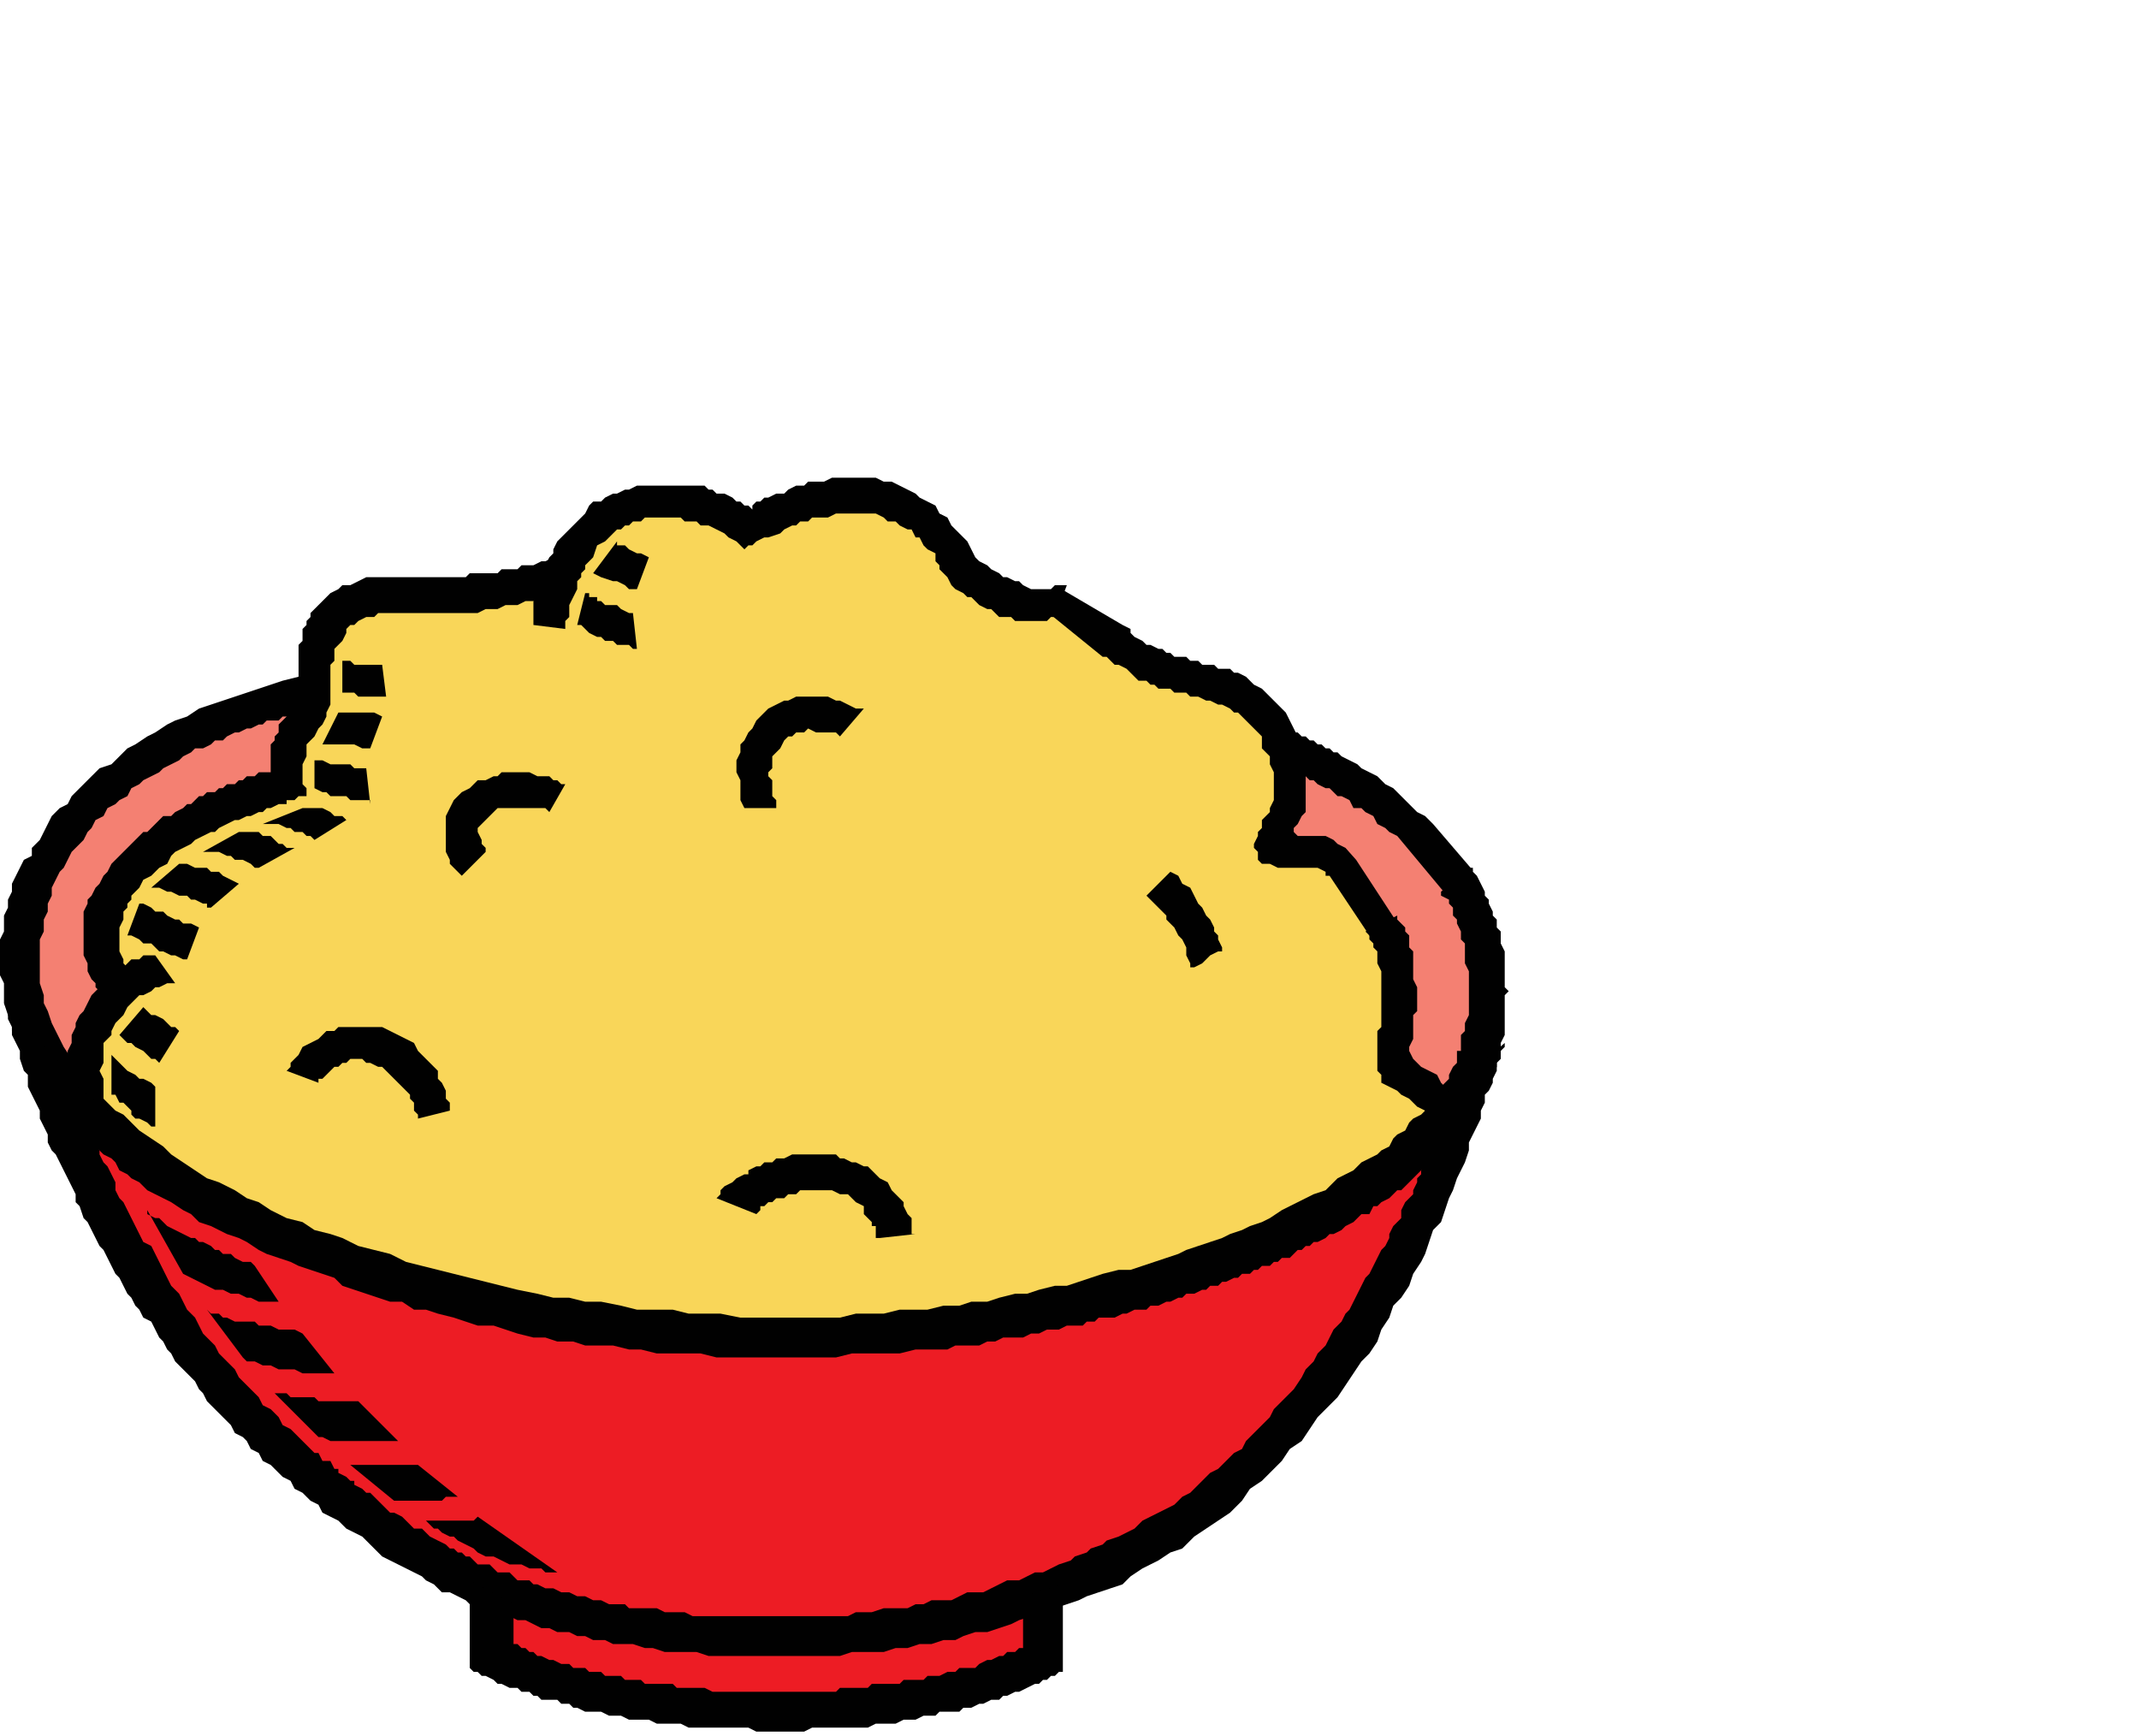 <svg width="403" height="327" viewBox="0 0 403 327" fill="none" xmlns="http://www.w3.org/2000/svg">
<g clip-path="url(#clip0)">
<path fill-rule="evenodd" clip-rule="evenodd" d="M8.25 201.75L279.75 198L269.25 229.5H268.5V231H267.75L267 232.5L266.25 233.25L265.5 234.75V235.5L264.75 236.25V237L263.25 238.5V239.25L262.5 240.75L261.75 241.5V242.25L261 243L260.25 244.5L259.5 245.25V246L258.75 247.5L258 248.25L257.25 249.75L256.5 250.5L255.75 252L255 252.75L254.25 253.5L253.5 255L252.75 255.75L252 257.25L251.25 258L250.5 259.5L247.5 262.5L246.75 264L243.75 267L243 268.5L242.25 269.25L240.75 270L240 271.5L237 274.5L236.25 276L234.75 276.75L234 277.5L232.5 278.25L231.75 279.75L231 280.5L229.5 281.25L228.75 282L227.25 282.75L226.5 283.5L225 284.25L224.25 285L222.75 285.75L221.25 287.25L219.75 288L219 288.75H218.25L216.75 289.5L215.25 291H214.5L212.25 293.25H211.5L210.75 294H210L209.25 294.75L206.25 296.25H205.5L204 297L202.5 298.5H201L200.25 299.25H198.75L197.25 300H195.75L195 300.75L196.5 313.5H195L194.25 314.25H193.5L192.75 315H191.25L190.5 315.75H189L187.5 316.5H186L184.5 317.25H183L182.25 318H180.75L180 318.75H177L175.5 319.5H174.75L174 320.25H170.25L168.75 321H166.5L165.75 321.75H162L160.5 322.5H152.25L151.5 323.25H144L143.25 322.5H134.25L133.5 321.75H127.5L126 321H124.5L123.75 320.25H120L119.25 319.5H116.25L114.75 318.75H111.75L111 318H110.25L108.75 317.25H105.75L105 316.5H102.75L101.25 315.75H99.75L98.25 315H97.5L96 314.25H95.25L94.5 313.5H93V303L59.25 279L58.5 278.25H57.75L47.25 267.75L45.75 265.5L44.25 264.75L43.5 263.25L42.75 262.5L41.25 261.75V261L39.75 260.25V258.75L38.25 258V257.25L36.75 256.5L36 255.75L35.25 254.25L33 252L32.25 250.5L31.5 249.75L30.75 248.25L30 247.5V246.75L29.25 245.25L28.5 244.5L27.75 243L26.25 241.5L25.5 240L24.75 239.25V238.5L24 237L23.25 236.25V234.75L21.75 233.25V231.75L21 231V229.5L19.5 228V226.5L18.75 225.75V225L18 224.25V223.5L17.25 222.75V222L16.5 221.25V219.75L15.75 219V218.25L15 216.75L14.25 216L13.5 214.5V213L12.75 211.5V210.75L11.25 209.25V207.75L10.5 207V206.25L9.75 205.5V204L9 203.25V202.5H8.25V201.75Z" fill="#ED1C24"/>
<path fill-rule="evenodd" clip-rule="evenodd" d="M57 129H56.25L55.5 129.75H54L52.5 130.5H51L49.5 131.25H48.75L48 132H45.75L44.25 133.5H42.75L42 134.25H41.25L39.75 135L39 135.75H38.25L36.75 136.5L36 137.25L34.5 138L33.75 138.75H32.25L31.5 139.5L30 140.25L29.25 141L26.25 142.5L25.5 144L24.75 144.75L23.25 145.5L22.5 146.25L21 147L20.25 148.5L18.75 149.25L15.75 152.25L15 153.75L14.25 154.5L13.5 156L12 156.75L10.5 159.75L9.75 160.5L6 168V169.5L4.5 172.5V174.75L3.75 176.25V183.75L4.5 185.25V187.5L6 190.5V192L7.5 193.5V195L9 196.5L11.25 201L14.25 204L15 205.5L16.5 206.25L17.25 207.75L21.75 212.25L23.25 213L26.25 216L27.75 216.75L32.25 221.25L35.25 222.75L36.75 224.25L39 225L41.25 227.25L42.75 228L45 229.5L46.5 230.25L47.25 231L54.75 234.75L55.5 235.5L57 236.25L57.75 237H59.25L60 237.75L61.5 238.5H62.25L63 239.25H63.75L65.25 240L66 240.75H67.5L68.25 241.5H69.75L70.5 242.25H72.75L73.5 243H75L76.5 243.75H77.25L78.75 244.5H79.5L81 245.25H84.75L87.75 246.75H91.5L93 247.5H95.25L97.5 248.25H99.75L101.25 249H103.5L105.75 249.75H108L110.25 250.5H115.5L117.75 251.25H123L125.25 252H138.75L141.75 252.75H150.75L153.75 252H165.75L168.75 251.25H171.75L174.75 250.5H178.5L181.5 249.75H184.5L187.5 249L191.25 248.25L197.25 246.75L201 246L210 243.75L212.25 243L218.25 241.5L220.5 240.75L223.5 240L239.25 234.75L240.75 234L243 233.25L244.5 232.5L246 231L247.5 230.25L249.75 229.5L252.75 228L253.5 227.25L258 225L258.75 224.25L260.25 223.5L261 222.75L262.5 222L266.25 218.25H267L268.5 216.75L270 216L270.75 214.5L271.5 213.75L272.25 212.25L274.5 210V209.25H275.25V207.75L276 207V206.25L276.75 204.75V204L277.5 202.5V201L278.25 199.5V197.25L279 196.5V192.75L279.75 192V183L279 181.5V177.75L278.25 177V174.75L277.5 173.25V172.5L276.75 171V170.25L276 168.75L275.25 168L274.5 166.5L273.75 165.75V164.25L270.75 161.25L270 159.75L269.25 159L268.5 157.5L267 156.75L266.25 156V155.25H265.5V154.5L264.75 153L263.25 152.25L262.5 150.75L259.5 147.75L258 147L257.25 146.25L255.75 145.5L255 144.75L253.5 144L252.75 143.25L249.75 141.75H249L247.5 141H246.75L246 140.25H244.5L243.75 139.5H241.5L240.75 138.75H237.75L236.25 138H234.75L57 129Z" fill="#F48072"/>
<path fill-rule="evenodd" clip-rule="evenodd" d="M15.75 207.75L16.5 195.75L21.75 186L21 174L23.25 163.5L40.5 151.5L52.5 148.5L56.25 138V137.25L57 136.5V134.25L57.75 133.5V132.75L58.5 131.25V129.75L59.25 129V126.75H60V122.25V121.5V116.25H60.75L79.5 111L99.75 110.25L110.25 101.25L118.5 94.5L129 93.75L134.25 95.25L144 98.25L157.5 92.25L174 94.5L181.5 104.25L186 112.5L200 115.5L207.75 121.5L231.75 130.5L239.25 137.25L245.25 147L241.5 159L254.25 162.75L262.5 182.25V199.5L272.25 207.75L270.75 210.75L269.25 212.25L268.5 213.75L267 215.25H266.25L258.75 222.75L255.75 224.25L255 225L250.5 227.25L249 228.75L246.75 229.5L243.75 231L241.5 231.75L240 232.5L237.75 233.25L236.25 234.75L234 235.5L231 236.25L222 239.25L219 240L216 241.5L213 242.25L210.75 243L207 243.75L201 245.25L197.25 246L194.25 246.75L190.5 247.5H186.75L175.5 249.75H171.75L167.25 250.5H163.5L159.75 251.25H156L152.25 252H131.25L128.25 251.25H121.5L118.5 250.5H115.5L111.75 249.75H109.5L106.5 249H103.5L97.5 247.5H95.25L93 246.75L90 246L85.5 244.5L82.5 243.75L78 242.25H76.5L69.75 240L68.25 239.25L66 238.5L63 237L60.75 236.25L54.75 233.25L54 232.5L51 231H50.25L48.75 230.25L48 229.5H47.25L45.75 228L44.25 227.25H43.5L42 225.75H41.25L15.75 207.75Z" fill="#F9D659"/>
<path fill-rule="evenodd" clip-rule="evenodd" d="M60 133.5H58.5L57.75 134.25H56.25L54.75 135H53.25L52.5 135.75H50.25L49.5 136.5H48.75L47.25 137.25H46.5L45 138H44.25L42.75 138.75L42 139.5H40.5L39.75 140.25L38.25 141H36.75L36 141.75L34.5 142.5L33.75 143.25L32.25 144L30.75 144.75L30 145.5L27 147L26.25 147.75L24.75 148.5L24 150L22.5 150.75L21.75 151.5L20.25 152.25L19.5 153.75L18 154.5L17.25 156L16.5 156.75L15.75 158.25L13.5 160.5L12 163.5L11.25 164.25L9.75 167.25V168.75L9 170.25V171.75L8.25 173.25V175.5L7.5 177V185.25L8.25 187.5V189L9 190.5L9.75 192.75L12 197.25L13.5 199.5L14.25 201L15.75 202.5L16.5 204L21.75 209.25L23.25 210L26.25 213L30.75 216L32.25 217.5L39 222L41.25 222.75L44.25 224.25L46.5 225.75L48.75 226.5L51 228L54 229.5L57 230.25L59.25 231.75L62.25 232.5L64.5 233.25L67.5 234.75L73.5 236.25L76.5 237.75L97.5 243L101.25 243.75L104.25 244.5H107.25L110.25 245.25H113.25L117 246L120 246.75H126.75L129.75 247.5H135.75L139.5 248.25H158.25L161.25 247.5H166.5L169.5 246.75H174.75L177.75 246H180.75L183 245.25H186L188.25 244.5L191.25 243.75H193.5L195.75 243L198.75 242.25H201L207.75 240L210.75 239.25H213L222 236.25L223.5 235.5L230.25 233.25L231.75 232.5L234 231.75L235.5 231L237.75 230.25L239.25 229.5L241.5 228L247.5 225L249.75 224.25L252 222L255 220.5L256.5 219L259.5 217.5L260.25 216.75L261.75 216L262.5 214.5L263.25 213.75L264.75 213L265.5 211.5L266.25 210.75L267.75 210L269.25 208.5L270 207L270.75 206.25V205.5L273 203.25V202.5L273.75 201L274.5 200.25V198H275.25V195L276 194.25V192.75L276.75 191.25V183L276 181.5V177.75L275.25 177V175.5L274.5 174V173.25L273.75 172.5V171L273 170.25V169.5L271.5 168.75V168L276.75 163.5H277.5V164.25L278.25 165L279.75 168V168.75L280.5 169.5V170.25L281.25 171.75V172.5L282 173.25V174.75L282.75 175.5V177.75L283.5 179.25V186L284.25 186.75L283.5 187.5V195L282.75 196.5V198L282 198.75V201L280.5 204L279.75 204.75L278.25 207.75L277.5 208.5L274.5 214.5L273 215.25L271.5 216.75L270.75 218.25L269.25 219L264 224.25H263.25L261.75 225.75L260.25 226.5L259.5 227.25H258.75L258 228.75H256.5L255 230.25L253.5 231L252.75 231.75L251.25 232.5H250.5L249.75 233.25L248.25 234H247.5L246.75 234.75H246L245.25 235.5H244.5L243 237H241.5L240.75 237.75H240L239.25 238.5H237.75L237 239.25H236.25L235.5 240H234L233.25 240.75H232.5L231 241.5H230.25L229.5 242.25H228L227.25 243H226.5L225 243.75H223.5L222.75 244.5H222L220.5 245.25H219.75L218.25 246H216.75L216 246.75H213.75L212.25 247.5H211.5L210 248.25H207L206.25 249H204.75L204 249.75H201L199.5 250.5H197.25L195.75 251.25H194.25L192.75 252H189L187.5 252.75H186L184.5 253.5H180L178.5 254.25H172.5L169.5 255H160.5L157.5 255.75H135L132 255H123.75L120.75 254.25H118.5L115.5 253.5H110.25L108 252.75H105L102.75 252H100.5L97.5 251.25L93 249.75H90L85.5 248.25L82.5 247.5L80.25 246.75H78L75.75 245.25H73.5L64.5 242.25L63 240.75L56.25 238.5L54.75 237.75L50.25 236.25L48.75 235.5L46.5 234L45 233.25L42.75 232.5L39.75 231L37.5 230.25L36 228.75L34.5 228L32.25 226.5L27.75 224.25L26.25 222.75L24.75 222L24 221.25L22.5 220.5L21.75 219L21 218.25L19.5 217.5L15.75 213.75L15 212.25L9.75 207L9 205.5L7.5 204L4.5 198L3.75 197.25L2.25 194.25V192.75L1.5 191.25L0.75 189V185.25L0 183.75V177L0.75 175.5V172.5L1.5 171V169.5L2.25 168V166.5L4.5 162L6 161.25V159.75L7.5 158.25L9.75 153.75L11.25 152.25L12.75 151.5L13.5 150L18.75 144.75L21 144L24 141L25.5 140.25L27.75 138.75L29.25 138L31.5 136.5L33 135.75L35.25 135L37.5 133.5L53.25 128.25L56.25 127.5L58.5 126.75H61.5L60 133.5Z" fill="#010101"/>
<path fill-rule="evenodd" clip-rule="evenodd" d="M240.75 144L241.5 144.75H242.25L243 145.5H244.5L245.25 146.25H246L246.75 147H247.5L248.25 147.75L249.75 148.5H250.5L252 150H252.75L254.25 150.75L255 152.25H256.5L257.25 153L258.75 153.75L259.5 155.25L261 156L261.75 156.75L263.25 157.5L272 168L277.5 164L270 155.25L268.5 153.75L267 153L262.5 148.5L261 147.75L259.5 146.25L256.5 144.75L255.75 144L252.75 142.5L252 141.75H251.25L250.5 141H249.75L249 140.25H248.25L247.5 139.5H246.75L246 138.75H245.25L244.5 138H243L242.25 137.25H240.75L240 136.5L240.75 144Z" fill="#010101"/>
<path fill-rule="evenodd" clip-rule="evenodd" d="M24 182.25L23.25 181.5V180.75L22.5 179.25V174.75L23.25 173.25V171.75L24 171V170.25L24.75 169.5V168.75L26.25 167.25L27 165.75L28.5 165L30 163.5L31.5 162.75L32.25 161.25L33 160.5L36 159L36.75 158.25L38.25 157.5L39.75 156.75H40.5L41.25 156L44.25 154.5H45L46.5 153.75H47.25L48.75 153H49.5L50.25 152.25H51L52.5 151.5H54V150.75H55.5L56.25 150H57.75V148.5L57 147.75V144L57.75 142.5V140.25L59.25 138.75L60 137.25L60.75 136.5L61.5 135V134.25L62.25 132.75V125.25L63 124.5V122.25L64.5 120.75L65.25 119.25V118.5L66 117.75H66.75L67.5 117L69 116.25H70.5L71.25 115.5H90L91.5 114.75H93.75L95.25 114H97.5L99 113.25H100.5L102 112.5H103.5V111L104.25 110.25V108.75L105 107.25V106.5L105.75 105.75V105H104.25L102.75 105.75H102L100.5 106.5H98.25L97.5 107.25H94.5L93.75 108H88.5L87.75 108.75H69L66 110.25H64.5L63.75 111L62.25 111.75L58.5 115.5V116.25L57.75 117V117.75L57 118.5V120.75L56.25 121.5V129.75L55.5 131.25V132L54.75 132.75V133.5L54 134.25V135L52.5 136.5V138L51.75 138.75V139.5L51 140.25V145.5H48.75L48 146.25H46.5L45.75 147H45L44.25 147.75H42.75L42 148.5H41.25L40.5 149.25H39L38.25 150H37.5L36 151.5H35.25L34.5 152.25L33 153L32.25 153.75H30.75L27.75 156.75H27L21 162.75L20.25 164.25L19.5 165L18.75 166.5L18 167.25L17.25 168.75L16.5 169.5V170.25L15.75 171.75V180L16.5 181.5V183L17.25 184.5L18 185.25V186L18.75 186.75V187.5L24 182.25Z" fill="#010101"/>
<path fill-rule="evenodd" clip-rule="evenodd" d="M106.5 118.5V117L107.25 116.25V114L108.75 111V109.5L109.5 108.75V108L110.25 107.25V106.5L111.75 105L112.5 102.75L114 102L116.25 99.75H117L117.75 99H118.5L119.25 98.25H120.75L121.5 97.5H128.25L129 98.25H131.25L132 99H133.5L136.5 100.5L137.25 101.25L138.75 102L140.25 103.5L141 102.75H141.75L142.5 102L144 101.25H144.75L147 100.5L147.75 99.75L149.25 99H150L150.75 98.25H152.25L153 97.5H156L157.5 96.75H165L166.5 97.5L167.25 98.25H168.75L169.5 99L171 99.75H171.75L172.5 101.25H173.25L174 102.75L174.75 103.5L176.25 104.25V105.75L177 106.5V107.25L178.5 108.75L179.25 110.25L180 111L181.5 111.75L182.25 112.5H183L184.5 114L186 114.75H186.75L188.25 116.25H190.5L191.25 117H197.25L198 116.25H198.75L201 110.25H198.75L198 111H194.25L192.75 110.25L192 109.5H191.25L189.75 108.75H189L188.25 108L186.75 107.25L186 106.5L184.5 105.75L183.75 105L182.25 102L179.25 99L178.5 97.5L177 96.75L176.25 95.25L173.25 93.75L172.5 93L168 90.75H166.5L165 90H156.75L155.25 90.75H152.25L151.5 91.5H150L148.5 92.25L147.75 93H146.25L144.75 93.75H144L143.25 94.5H142.5L141.75 95.25V96L141 95.25H140.25L139.5 94.5H138.75L138 93.75L136.5 93H135L134.25 92.25H133.5L132.75 91.5H120L118.5 92.25H117.75L116.25 93H115.5L114 93.75L113.25 94.5H111.75L111 95.25L110.25 96.75L105 102L104.25 103.5V104.25L103.5 105L102.75 106.5V107.25L102 108V108.75L101.25 110.25V112.5L100.5 113.25V117.75L106.5 118.5Z" fill="#010101"/>
<path fill-rule="evenodd" clip-rule="evenodd" d="M198.5 116.25L207.75 123.75H208.5L210 125.25H210.75L212.25 126L214.5 128.25H216L216.75 129H217.5L218.25 129.75H220.5L221.25 130.5H223.5L224.25 131.25H225.75L227.25 132H228L229.5 132.75H230.25L231.75 133.5L232.5 134.25H233.25L237.75 138.75V141L239.25 142.5V144L240 145.5V150.75L239.25 152.25V153L237.75 154.5V156L237 156.75V157.5L236.25 159V159.75L237 160.5V162L237.75 162.75H239.25L240.75 163.5H248.25L249.75 164.25V165H250.5L258.5 177L264 175L255.5 162L253.5 159.75L252 159L251.25 158.25L249.75 157.5H244.5L243.75 156.75V156L244.5 155.25L245.25 153.75L246 153V143.25L245.25 142.5V141.75L244.5 140.25V138.75L242.25 134.25L237.75 129.75L236.25 129L234.75 127.5L233.25 126.75H232.5L231.75 126H229.5L228.75 125.25H226.5L225.75 124.5H224.25L223.5 123.75H221.25L220.5 123H219.75L219 122.25H218.25L216.75 121.5H216L215.25 120.75L213.75 120L213 119.25V118.5L211.5 117.75L200 111L198.5 116.25Z" fill="#010101"/>
<path fill-rule="evenodd" clip-rule="evenodd" d="M257.25 175.5L258 176.25V177L258.75 177.75V178.5L259.5 179.25V181.5L260.25 183V193.5L259.5 194.25V201V201.75L260.25 202.5V204L263.25 205.5L264 206.25L265.5 207L267 208.5L268.5 209.25V210L269.25 210.75L270.75 213.75L276 211.5V210L275.25 208.5V207.75L273.75 206.25V205.5L272.25 204.75L271.5 204L270.75 202.5L267.75 201L266.25 199.5L265.5 198V197.25L266.25 195.75V191.25L267 190.5V186L266.25 184.5V179.25L265.5 178.5V176.25L264.75 175.5V174.75L263.25 173.25V172.5L257.25 175.5Z" fill="#010101"/>
<path fill-rule="evenodd" clip-rule="evenodd" d="M60 204V203.25H60.75L63 201H63.75L64.5 200.25H65.25L66 199.5H68.25L69 200.25H69.75L71.25 201H72L77.25 206.25V207L78 207.75V209.25L78.75 210V210.75L84.75 209.25V207.75L84 207V205.5L83.25 204L82.5 203.25V201.75L78.75 198L78 196.5L72 193.5H63.75L63 194.25H61.5L60 195.75L57 197.25L56.25 198.75L54.75 200.25V201L54 201.75L60 204Z" fill="#010101"/>
<path fill-rule="evenodd" clip-rule="evenodd" d="M91.5 160.5V159.75L90.75 159V158.25L90 156.75V156L93.75 152.25H102.75L103.5 153L106.5 147.75H105.75L105 147H104.25L103.5 146.25H102H101.25L99.75 145.5H94.5L93.75 146.25H93L91.5 147H90L88.5 148.5L87 149.25L85.5 150.75L84 153.75V160.5L84.75 162V162.75L87 165L91.5 160.5Z" fill="#010101"/>
<path fill-rule="evenodd" clip-rule="evenodd" d="M158.25 138.75L157.5 138H153.75L152.25 137.25L151.5 138H150L149.25 138.75H148.5L147.75 139.5L147 141L145.5 142.5V144.75L144.75 145.5V146.25L145.5 147V150L146.25 150.75V151.5V152.25H140.25L139.5 150.75V147L138.75 145.5V143.25L139.5 141.75V140.25L140.25 139.5L141 138L141.75 137.25L142.5 135.75L144.75 133.5L147.75 132H148.5L150 131.25H156L157.5 132H158.25L161.25 133.5H162.75L158.25 138.75Z" fill="#010101"/>
<path fill-rule="evenodd" clip-rule="evenodd" d="M142.5 228.75L143.25 228V227.25H144L144.75 226.5H145.5L146.25 225.75H147.75L148.5 225H150L150.75 224.25H156.75L158.25 225H159.75L161.25 226.5L162.75 227.25V228.75L164.25 230.25V231H165V232.5V233.25H165.75L172.5 232.5H171.75V229.5L171 228.75L170.25 227.25V226.5L168 224.25L167.25 222.75L165.75 222L163.5 219.75H162.75L161.25 219H160.5L159 218.25H158.25L157.5 217.5H149.25L147.75 218.25H146.25L145.5 219H144L143.25 219.75H142.5L141 220.5V221.25H140.25L138.75 222L138 222.75L136.5 223.5L135.75 224.25V225L135 225.75L142.5 228.75Z" fill="#010101"/>
<path fill-rule="evenodd" clip-rule="evenodd" d="M216 168.75L219.75 172.5V173.25L221.25 174.75L222 176.25L222.75 177L223.5 178.5V180L224.25 181.5V182.25H225L226.5 181.5L228 180L229.5 179.25H230.25V178.5L229.5 177V176.25L228.75 175.5V174.75L228 173.25L227.25 172.5L226.5 171L225.75 170.25L224.25 167.25L222.75 166.5L222 165L220.5 164.25L216 168.75Z" fill="#010101"/>
<path fill-rule="evenodd" clip-rule="evenodd" d="M12 201V201.75L12.75 202.5V204L13.5 205.5L14.25 206.25V207.75L15 208.5V209.25L15.75 210V210.75L16.5 212.25V213L17.25 214.5L18 215.25L18.75 216.75V217.5L19.5 219L20.25 219.75L21.75 222.75V224.25L22.5 225.75L23.25 226.5L24.75 229.5L25.5 231L27 234L28.5 234.75L32.25 242.25L33.75 243.75L35.25 246.75L36.75 248.25L38.25 251.25L40.5 253.5L41.25 255L44.25 258L45 259.5L48.75 263.25L49.5 264.75L51 265.5L52.5 267L53.25 268.5L54.75 269.25L59.25 273.75H60L60.75 275.25H62.25L63 276.75H63.75V277.5L65.25 278.25L66 279H66.75V279.75L68.25 280.5L69 281.25H69.75L73.5 285H74.25L75.75 285.75L78 288H79.5L81 289.5L84 291L84.75 291.75H85.5L86.25 292.5H87L87.75 293.25H88.5L90 294.75H92.25L93.75 296.25H96L97.5 297.75H99.75L100.5 298.5H101.25L102.75 299.25H104.25L105.75 300H107.25L108.75 300.75H110.25L111.75 301.5H113.25L114.75 302.25H117.75L118.5 303H123.75L125.25 303.75H129L130.5 304.5H159.75L161.25 303.75H164.25L166.5 303H171L172.5 302.25H174L175.5 301.5H179.25L182.25 300H185.25L189.75 297.75H192L195 296.25H196.5L199.5 294.75L201.75 294L202.5 293.25L204.75 292.5L205.5 291.75L207.75 291L208.5 290.25L210.75 289.5L213.75 288L215.25 286.5L221.25 283.5L222.75 282L224.25 281.25L228 277.5L229.5 276.75L232.5 273.75L234 273L234.75 271.5L239.25 267L240 265.5L243.75 261.75L245.25 259.5L246 258L247.5 256.5L248.25 255L249.75 253.5L251.25 250.5L252.75 249L253.5 247.5L254.25 246.75L257.25 240.75L258 240L260.25 235.5L261 234.75L261.75 233.25V232.5L262.5 231L264 229.5V228L264.75 226.5L266.25 225V224.25L267 222.75V222L267.75 221.25V220.5L268.5 219V217.5L269.25 216.75V215.25L270 214.5V213L270.75 212.25V210.75L271.5 210V207.75L272.25 207V206.25L283.5 196.5V197.25L282.75 198V199.5L282 200.25V201.75L281.25 203.25V204L280.5 205.5L279.75 206.25V207.75L279 209.25V210.75L276.75 215.25V216.75L276 219L274.5 222L273.75 224.25L273 225.75L271.5 230.25L270 231.75L268.5 236.25L267.75 237.75L266.25 240L265.5 242.25L264 244.5L262.5 246L261.75 248.25L260.25 250.5L259.5 252.75L258 255L256.5 256.5L252 263.25L248.25 267L245.25 271.5L243 273L241.5 275.25L237.75 279L235.5 280.5L234 282.75L231.75 285L225 289.5L222.75 291.75L220.5 292.5L218.25 294L215.25 295.5L213 297L211.5 298.5L204.75 300.75L203.25 301.5L198.75 303L196.5 304.5H194.25L192 305.25L190.5 306L186 307.5H183.75L181.5 308.25L180 309H177.75L175.5 309.75H173.25L171 310.5H168.75L166.5 311.25H160.5L158.25 312H133.5L131.25 311.25H125.25L123 310.5H121.5L119.25 309.75H115.5L114 309H111.75L110.25 308.25H108.75L107.25 307.5H105L103.5 306.75H102L99 305.25H97.5L96 304.5H94.5L91.5 303H90L88.5 302.25L87.75 301.5L84.75 300H83.25L81.75 298.5L80.25 297.75L79.5 297L72 293.25L68.25 289.5L65.25 288L63.75 286.5L60.75 285L60 283.5L58.5 282.75L57 281.25L55.5 280.5L54.75 279L53.25 278.25L51 276L49.5 275.25L48.75 273.75L47.25 273L46.5 271.5L45.75 270.75L44.25 270L43.5 268.5L39 264L38.25 262.5L37.5 261.75L36.75 260.25L33 256.5L32.25 255L31.5 254.25L30.75 252.75L30 252L28.5 249L27 248.25L26.25 246.75L25.5 246L24.75 244.5L24 243.75L22.5 240.75L21.75 240L19.5 235.5L18.75 234.75L16.5 230.25L15.75 229.5L15 227.25L14.25 226.5V225L10.5 217.5L9.75 216.75L9 215.25V213.75L7.5 210.75V209.25L5.25 204.75V202.5L4.5 201.75L3.75 199.5V198L2.25 195V193.5L1.5 192V190.5L0.75 189L12 201Z" fill="#010101"/>
<path fill-rule="evenodd" clip-rule="evenodd" d="M96.75 302.25V309.75H97.5L98.25 310.5H99L99.75 311.25H100.5L101.25 312H102L103.5 312.75H104.25L105.75 313.5H107.25L108 314.25H110.25L111 315H113.25L114 315.75H117L117.75 316.5H119.25H120.75L121.5 317.25H126.75L127.5 318H132.75L134.25 318.75H157.5L158.25 318H163.5L164.25 317.25H169.5L170.25 316.5H174L174.75 315.75H177L178.5 315H180L180.75 314.25H183.75L184.5 313.5L186 312.75H186.75L188.25 312H189L189.75 311.25H191.25L192 310.5H192.75V300.75L200.25 298.5V315H199.5L198.75 315.75H198L197.25 316.5H196.5L195.75 317.25H195L192 318.75H191.25L189.75 319.5H189L188.25 320.25H186.75L185.25 321H184.5L183 321.75H181.5L180.75 322.5H177L176.25 323.25H174L172.5 324H170.25L168.75 324.75H165L163.5 325.5H153L151.5 326.25H142.5L141 325.5H129.75L128.25 324.75H123.75L122.25 324H118.5L117 323.25H114.75L113.25 322.5H110.25L108.75 321.75H108L107.25 321H105.75L105 320.25H102L101.25 319.5H100.5L99.75 318.75H98.25L97.5 318H96L94.5 317.25H93.75L93 316.5L91.5 315.75H90.75L90 315H89.25L88.5 314.25V297.75L96.75 302.25Z" fill="#010101"/>
<path fill-rule="evenodd" clip-rule="evenodd" d="M13.5 204V203.25L12.75 201.75V198L13.5 196.5V195L14.25 193.5V192.75L15 191.25L15.75 190.5L17.25 187.5L18.75 186L19.5 184.5L21 183.75L21.75 183L23.25 182.25L24.75 180.75H26.25L27 180H28.5H29.25L33 185.25H31.5L30 186H29.25L28.5 186.75L27 187.5H26.25L24 189.75L23.25 191.25L21.75 192.75L21 194.25V195L19.5 196.5V200.25L18.75 201.75L19.5 203.25V207.75L20.25 208.5V209.25L13.5 204Z" fill="#010101"/>
<path fill-rule="evenodd" clip-rule="evenodd" d="M120 111H118.5L117.75 110.25L116.25 109.5H115.5L113.25 108.75L111.75 108L116.25 102V102.75H117.75L118.5 103.5L120 104.25H120.75L122.25 105L120 111Z" fill="#010101"/>
<path fill-rule="evenodd" clip-rule="evenodd" d="M120 122.25H119.25L118.5 121.5H116.25L115.5 120.75H114L113.25 120H112.5L111 119.25L109.5 117.75H108.75L110.25 111.75H111V112.5H112.5V113.25H113.25L114 114H116.25L117 114.75L118.5 115.5H119.25L120 122.25Z" fill="#010101"/>
<path fill-rule="evenodd" clip-rule="evenodd" d="M63.75 134.25H70.5L72 135L69.75 141H68.25L66.75 140.25H60.75L63.75 134.25Z" fill="#010101"/>
<path fill-rule="evenodd" clip-rule="evenodd" d="M69.75 151.5V150.75H66L65.25 150H62.25L61.5 149.25H60.75L59.25 148.5V143.25H60.75L62.25 144H66L66.75 144.75H69L69.75 151.5Z" fill="#010101"/>
<path fill-rule="evenodd" clip-rule="evenodd" d="M57 152.25H60.75L62.25 153L63 153.75H64.5L65.25 154.5L59.25 158.25L58.5 157.5H57.75L57 156.75H55.5L54.75 156H54L52.5 155.25H49.5L57 152.25Z" fill="#010101"/>
<path fill-rule="evenodd" clip-rule="evenodd" d="M45 156.75H48.75L49.5 157.5H51L52.5 159H53.25L54 159.75H55.5L48.75 163.5H48L47.25 162.75L45.75 162H44.25L43.5 161.25H42.75L41.25 160.5H38.25L45 156.75Z" fill="#010101"/>
<path fill-rule="evenodd" clip-rule="evenodd" d="M33.75 162.75H35.25L36.75 163.5H39L39.75 164.25H41.25L42 165L45 166.5L39.75 171H39V170.25H38.25L36.75 169.5H36L35.25 168.75H33.75L32.25 168H31.5L30 167.25H28.5L33.75 162.75Z" fill="#010101"/>
<path fill-rule="evenodd" clip-rule="evenodd" d="M35.25 180.75H34.5L33 180H32.25L30.75 179.25H30L28.5 177.75H27L26.25 177L24.75 176.25H24L26.25 170.25H27L28.5 171L29.25 171.75H30.75L31.5 172.5L33 173.25H33.75L34.5 174H36L37.5 174.75L35.25 180.75Z" fill="#010101"/>
<path fill-rule="evenodd" clip-rule="evenodd" d="M72.75 131.25H67.5L66.75 130.5H64.5V124.5H66L66.75 125.25H72L72.75 131.25Z" fill="#010101"/>
<path fill-rule="evenodd" clip-rule="evenodd" d="M29.25 213V212.25H28.5L27.75 211.5L26.25 210.75H25.5L24.75 210V209.25L23.25 207.75H22.5L21.75 206.25H21V198.75L24 201.75L25.5 202.5L26.25 203.25H27L28.5 204L29.25 204.75V213Z" fill="#010101"/>
<path fill-rule="evenodd" clip-rule="evenodd" d="M30 200.25L29.25 199.5H28.5L27 198L25.5 197.25L24.75 196.5H24L22.5 195L27 189.75L28.5 191.25H29.25L30.75 192L32.25 193.5H33L33.75 194.25L30 200.25Z" fill="#010101"/>
<path fill-rule="evenodd" clip-rule="evenodd" d="M52.5 245.25H48.75L47.25 244.5H46.5L45 243.75H43.5L42 243H40.5L34.5 240L27.75 228V228.75L29.25 229.5H30L31.5 231L36 233.25H36.75L37.5 234H38.25L39.75 234.75L40.5 235.5H41.25L42 236.25H43.5L44.25 237L45.75 237.75H47.25L48 238.5L52.5 245.25Z" fill="#010101"/>
<path fill-rule="evenodd" clip-rule="evenodd" d="M80.25 286.5H89.25L90 285.75L105 296.25H102.75L102 295.5H99.75L98.25 294.75H96L93 293.25H91.5L90 292.5L89.25 291.75L86.25 290.25L85.5 289.5H84.75L83.25 288.75L82.5 288H81.75L80.25 286.5Z" fill="#010101"/>
<path fill-rule="evenodd" clip-rule="evenodd" d="M63 258.75H57L55.5 258H52.5L51 257.25H49.5L48 256.5H46.5L45.75 255.75L39 246.75L39.75 247.5H41.25L42 248.25H42.75L44.25 249H47.25H48L48.75 249.75H51L52.5 250.5H55.5L57 251.25L63 258.75Z" fill="#010101"/>
<path fill-rule="evenodd" clip-rule="evenodd" d="M75 271.5H62.25L60.75 270.75H60L51 261.75L51.75 262.5H54L54.75 263.25H59.25L60 264H60.75H67.5L75 271.5Z" fill="#010101"/>
<path fill-rule="evenodd" clip-rule="evenodd" d="M86.25 282H84L83.25 282.75H74.25L66 276H75.75H77.25H78.75L86.25 282Z" fill="#010101"/>
</g>
<defs>
<clipPath id="clip0">
<rect width="402.75" height="326.25" fill="white"/>
</clipPath>
</defs>
</svg>
